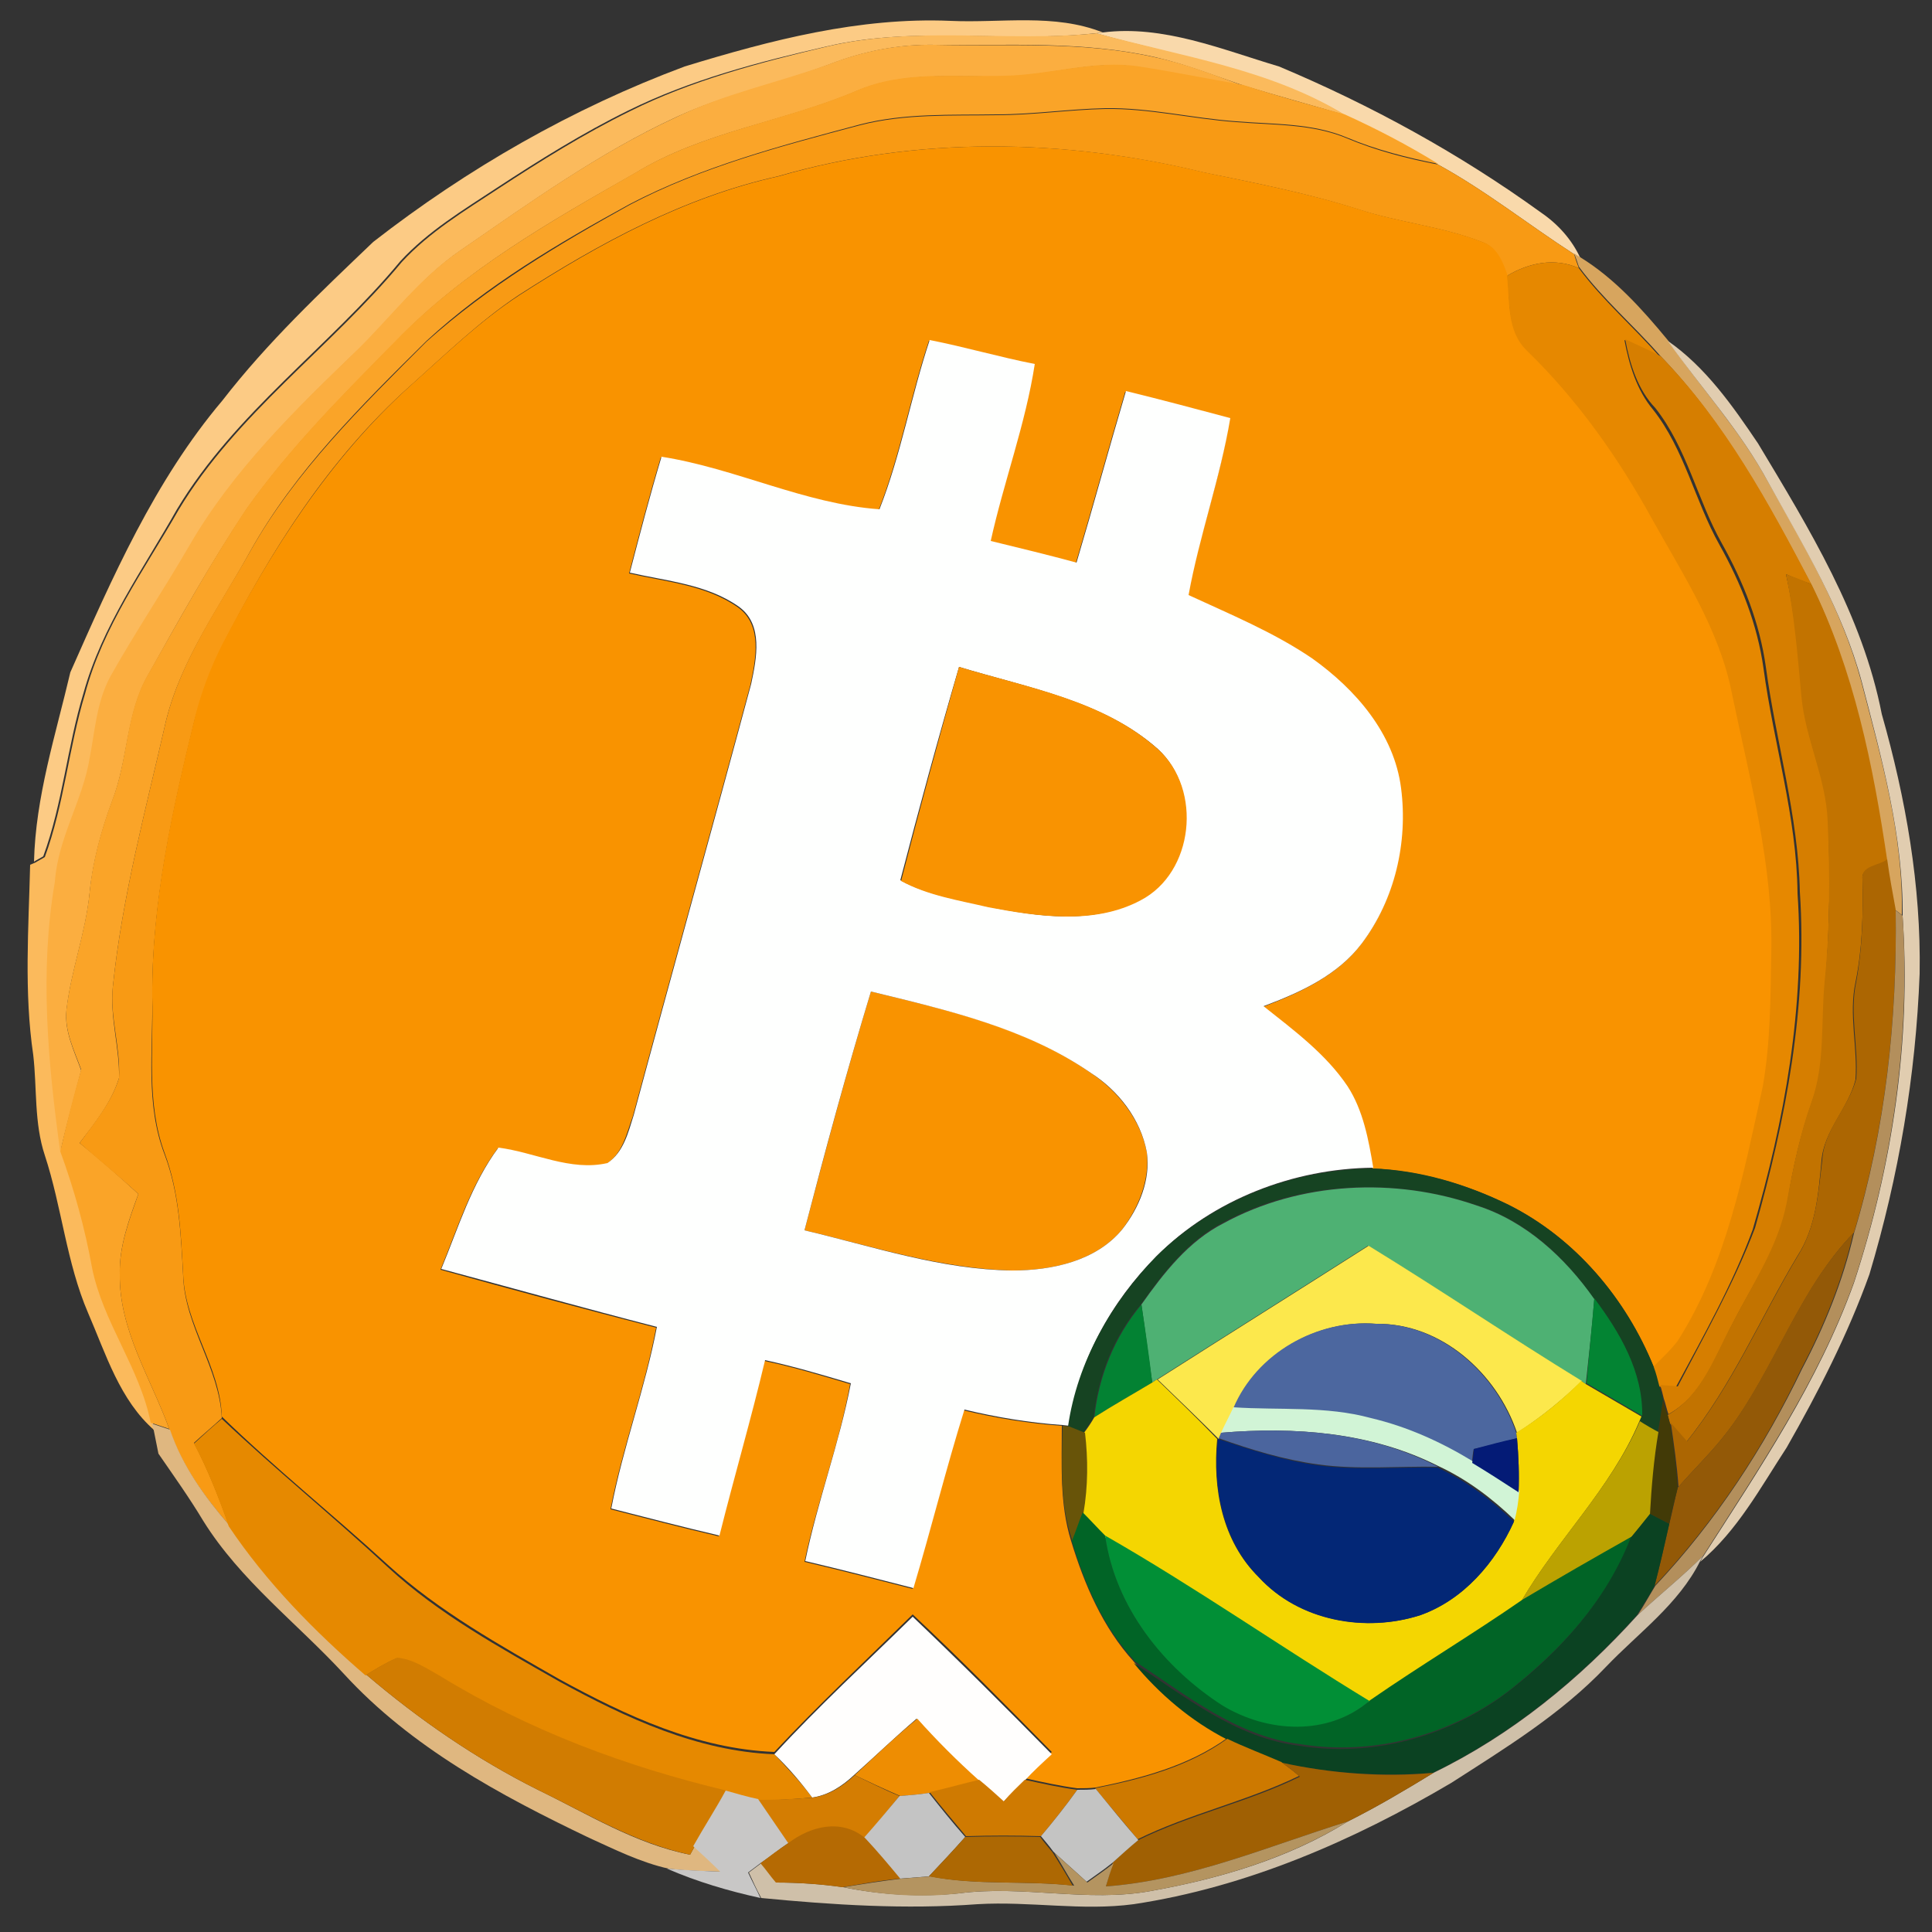 <?xml version="1.0" encoding="utf-8"?>
<!-- Generator: Adobe Illustrator 26.0.3, SVG Export Plug-In . SVG Version: 6.00 Build 0)  -->
<svg version="1.1" id="Layer_1" xmlns="http://www.w3.org/2000/svg" xmlns:xlink="http://www.w3.org/1999/xlink" x="0px" y="0px"
	 viewBox="0 0 250 250" style="enable-background:new 0 0 250 250;" xml:space="preserve">
<rect x="0" y="0" width="250" height="250" fill="#333333" stroke="none"/>
<style type="text/css">
	.st0{fill:#FCCB85;}
	.st1{fill:#F9D9AB;}
	.st2{fill:#FBBA5C;}
	.st3{fill:#FBAE40;}
	.st4{fill:#FAA428;}
	.st5{fill:#F89A14;}
	.st6{fill:#F99300;}
	.st7{fill:#E68800;}
	.st8{fill:#D7A55E;}
	.st9{fill:#FEFFFE;}
	.st10{fill:#D67E00;}
	.st11{fill:#E1CDB0;}
	.st12{fill:#C27300;}
	.st13{fill:#F99301;}
	.st14{fill:#AC6602;}
	.st15{fill:#B38F5C;}
	.st16{fill:#164322;}
	.st17{fill:#4EB173;}
	.st18{fill:#935907;}
	.st19{fill:#FCE84C;}
	.st20{fill:#038433;}
	.st21{fill:#038233;}
	.st22{fill:#4C679F;}
	.st23{fill:#F4D601;}
	.st24{fill:#423A07;}
	.st25{fill:#D1F4D6;}
	.st26{fill:#DFB780;}
	.st27{fill:#E68900;}
	.st28{fill:#685409;}
	.st29{fill:#BBA201;}
	.st30{fill:#4B659E;}
	.st31{fill:#032776;}
	.st32{fill:#041B76;}
	.st33{fill:#016426;}
	.st34{fill:#0B4222;}
	.st35{fill:#018F36;}
	.st36{fill:#CFC0A9;}
	.st37{fill:#FFFEFD;}
	.st38{fill:#D17C01;}
	.st39{fill:#EE8D02;}
	.st40{fill:#CD7900;}
	.st41{fill:#A06003;}
	.st42{fill:#D47D02;}
	.st43{fill:#CF7A01;}
	.st44{fill:#C8C7C6;}
	.st45{fill:#C4C4C3;}
	.st46{fill:#C4C4C4;}
	.st47{fill:#B49460;}
	.st48{fill:#B56A03;}
	.st49{fill:#AD6803;}
</style>
<g id="_x23_fccb85ff">
	<path class="st0" d="M88.6,8.6c11.1-3.4,22.6-6.4,34.4-5.9c6.6,0.3,13.4-1,19.7,1.5l-0.9,0.1c-11.6,1.3-23.3-1-34.8,1.7
		c-8.8,2-17.6,4.3-25.7,8.3c-5.9,2.9-11.5,6.4-17,10c-4.4,2.9-8.9,5.6-12.5,9.5c-9.2,11.1-21.4,19.6-28.9,32.1
		c-4.4,7.8-9.7,15.1-12.1,23.8c-2.1,6.9-2.7,14.3-5.2,21.1c-0.3,0.2-0.9,0.5-1.2,0.7c0.2-8.4,2.8-16.4,4.7-24.5
		C14.5,74.8,20,62.2,28.8,51.8c5.8-7.5,12.7-14,19.5-20.5C60.5,21.8,74.1,14,88.6,8.6z"/>
</g>
<g id="_x23_f9d9abff">
	<path class="st1" d="M142.7,4.2c7.8-1,15.4,2.2,22.8,4.4c11.9,5,23.4,11.3,33.9,18.9c2.2,1.5,4,3.5,5.1,5.9l-0.8-0.5
		c-5.9-3.8-11.4-8.2-17.6-11.6c-3.9-2.4-8-4.5-12.1-6.4c-9.8-5.9-21.3-7.5-32.2-10.6L142.7,4.2z"/>
</g>
<g id="_x23_fbba5cff">
	<path class="st2" d="M107.1,6c11.4-2.7,23.2-0.5,34.8-1.7c10.9,3,22.4,4.6,32.2,10.6c-4.4-1.3-8.8-2.5-13.1-3.8
		c-3.8-1.3-7.6-2.8-11.5-3.7c-9.3-2.1-18.9-1.5-28.4-1.6c-4.7-0.1-9.3,0.8-13.7,2.5c-6.6,2.5-13.6,3.9-20,6.9
		c-9.9,4.6-18.8,11-27.8,17.2c-5.1,3.5-8.8,8.5-13.2,12.8c-8,7.7-16.1,15.6-21.7,25.3c-3.3,5.7-7,11.1-10.2,16.9
		c-1.8,3.2-2,7-2.7,10.6c-0.9,5.5-4.2,10.4-4.5,16c-2,11.6-0.9,23.4,0.7,35c1.8,4.9,3.2,10,4.2,15.1c1.4,7.1,6.1,13,7.6,20.1
		l0.2,0.9c-4.5-3.9-6.3-9.9-8.6-15.2c-2.8-6.5-3.4-13.7-5.6-20.4c-1.4-4.2-1-8.7-1.5-13c-1.2-8.1-0.6-16.4-0.4-24.6l0.7-0.3
		c0.3-0.2,0.9-0.5,1.2-0.7c2.5-6.8,3.1-14.2,5.2-21.1c2.3-8.7,7.7-16.1,12.1-23.8c7.5-12.5,19.7-21,28.9-32.1
		c3.6-3.9,8.1-6.6,12.5-9.5c5.5-3.6,11.1-7.1,17-10C89.5,10.4,98.3,8.1,107.1,6z"/>
</g>
<g id="_x23_fbae40ff">
	<path class="st3" d="M107.3,8.3c4.4-1.7,9-2.6,13.7-2.5c9.5,0.2,19.1-0.5,28.4,1.6c3.9,0.8,7.7,2.3,11.5,3.7
		c-4.5-0.8-9-1.7-13.5-2.4c-5.8-1-11.6,1.1-17.4,1.2c-6.4,0.1-13.1-0.7-19.2,1.9c-9.4,4-19.8,5.2-28.6,10.6
		C71.3,28.6,60,35,51.2,44.2C44.4,51.1,37.5,58,31.9,65.9c-4.6,6.9-8.7,14.2-12.7,21.4c-2.9,5-2.6,11-4.7,16.4
		c-1.4,3.8-2.5,7.8-2.9,11.8c-0.5,5.2-2.4,10-3,15.2c-0.3,2.7,1,5.3,1.9,7.8c-0.9,3.5-1.9,7-2.7,10.6c-1.6-11.6-2.7-23.4-0.7-35
		c0.4-5.7,3.6-10.5,4.5-16c0.7-3.6,0.9-7.3,2.7-10.6c3.2-5.7,6.9-11.2,10.2-16.9c5.6-9.7,13.7-17.6,21.7-25.3
		c4.4-4.3,8.1-9.3,13.2-12.8c9-6.2,17.9-12.6,27.8-17.2C93.7,12.1,100.7,10.7,107.3,8.3z"/>
</g>
<g id="_x23_faa428ff">
	<path class="st4" d="M130,9.8c5.8-0.1,11.6-2.1,17.4-1.2c4.5,0.7,9,1.6,13.5,2.4c4.3,1.4,8.7,2.6,13.1,3.8c4.2,1.9,8.2,4,12.1,6.4
		c-4-0.8-8-1.8-11.8-3.4c-4.5-1.9-9.5-1.7-14.3-2.1c-5.7-0.4-11.3-1.8-17-1.7c-4.7,0.1-9.3,0.8-14,0.8c-5.9,0.1-11.9-0.2-17.7,1.3
		c-10.1,2.7-20.4,5.4-29.8,10.3c-9.3,5.1-18.5,10.5-26.3,17.7c-8.4,8.3-17,16.8-22.8,27.2c-3.9,7.1-8.9,13.9-10.9,21.9
		c-2.6,11.4-5.7,22.8-6.9,34.5c-0.4,4,0.9,7.9,0.8,11.8c-1,3.2-3.1,5.8-5.1,8.4c2.6,2.1,5.1,4.3,7.6,6.6c-1.2,3.3-2.5,6.8-2.4,10.4
		c-0.1,7.2,4,13.4,6.4,20c-0.6-0.2-1.8-0.6-2.4-0.8c-1.4-7.1-6.2-13-7.6-20.1C11,159,9.6,153.9,7.8,149c0.8-3.6,1.7-7.1,2.7-10.6
		c-0.9-2.5-2.2-5-1.9-7.8c0.6-5.1,2.5-10,3-15.2c0.4-4.1,1.5-8,2.9-11.8c2.1-5.3,1.7-11.3,4.7-16.4c4.1-7.2,8.1-14.5,12.7-21.4
		c5.6-7.9,12.5-14.8,19.3-21.7C60,35,71.3,28.6,82.3,22.3c8.8-5.3,19.2-6.6,28.6-10.6C116.9,9.1,123.6,10,130,9.8z"/>
</g>
<g id="_x23_f89a14ff">
	<path class="st5" d="M129,14.9c4.7,0,9.3-0.7,14-0.8c5.7-0.1,11.3,1.3,17,1.7c4.8,0.4,9.8,0.2,14.3,2.1c3.8,1.6,7.7,2.6,11.8,3.4
		c6.2,3.4,11.7,7.8,17.6,11.6c0.1,0.4,0.4,1.3,0.6,1.8c-3.1-1.4-6.5-0.7-9.3,1c-0.6-1.7-1.4-3.8-3.3-4.4c-5.1-2-10.7-2.5-15.9-4.2
		c-6.6-2.1-13.3-3.4-20.1-4.8c-18-4.4-37.1-4.7-55,0.5c-12.2,2.7-23.2,8.7-33.6,15.4C62,41.6,57.6,45.9,53,50
		c-10.4,9.3-18,21.3-24.3,33.7c-1.5,3-2.6,6.2-3.5,9.4c-2.9,11.8-5.6,23.9-5.5,36.1c0.1,6.7-0.9,13.7,1.6,20.2
		c1.9,5,2.1,10.4,2.4,15.7c0.2,6.5,4.7,11.9,5,18.4c-1.2,1.1-2.4,2.1-3.6,3.2c1.8,3.4,3.2,7,4.5,10.6c-3.2-3.7-6.1-7.7-7.7-12.4
		c-2.4-6.6-6.5-12.8-6.4-20c-0.1-3.6,1.2-7,2.4-10.4c-2.5-2.3-5.1-4.4-7.6-6.6c1.9-2.6,4.1-5.2,5.1-8.4c0.2-4-1.2-7.9-0.8-11.8
		c1.2-11.7,4.3-23.1,6.9-34.5c2-8,6.9-14.8,10.9-21.9C38.2,61,46.8,52.6,55.2,44.2c7.9-7.1,17.1-12.6,26.3-17.7
		c9.3-4.9,19.6-7.6,29.8-10.3C117.1,14.7,123.1,15,129,14.9z"/>
</g>
<g id="_x23_f99300ff">
	<path class="st6" d="M100.8,22.8c17.8-5.2,37-4.9,55-0.5c6.7,1.4,13.5,2.7,20.1,4.8c5.2,1.7,10.8,2.2,15.9,4.2
		c1.9,0.6,2.7,2.6,3.3,4.4c0.3,3.3-0.1,7.2,2.7,9.6c6.6,6.3,11.8,13.8,16.2,21.8c4,7.2,8.6,14.3,10.3,22.5
		c2.3,11.1,5.4,22.3,5.1,33.8c-0.1,5.7-0.1,11.5-1.1,17.1c-2.5,11.3-4.7,23-11,32.9c-0.9,1.3-2.1,2.4-3.3,3.5
		c-3.6-8.9-10.2-16.7-18.8-21c-5.5-2.7-11.5-4.4-17.6-4.7c-0.6-3.6-1.2-7.4-3.3-10.5c-2.8-4.3-7-7.3-10.9-10.4
		c4.7-1.8,9.6-4,12.7-8.1c4.3-5.6,6-13.1,5.1-20.1c-1-7.1-5.9-12.8-11.5-16.8c-5-3.4-10.6-5.8-16-8.2c1.4-7.7,4.2-15.1,5.4-22.9
		c-4.5-1.3-9-2.4-13.5-3.5c-2.2,7.4-4.2,14.8-6.4,22.2c-3.7-1-7.4-2-11.1-2.8c1.7-7.7,4.5-15.1,5.7-22.9c-4.6-0.9-9-2.1-13.6-3.1
		c-2.4,7.2-3.7,14.8-6.5,21.9c-9.7-0.7-18.7-5.2-28.2-6.8c-1.5,5-2.8,10-4.1,15c4.8,1.1,10,1.5,14.1,4.4c3.2,2.3,2.3,6.7,1.6,10
		c-5,18.6-10.2,37.2-15.2,55.8c-0.8,2.2-1.3,4.8-3.4,6.2c-4.8,1.1-9.4-1.4-14.1-2c-3.5,4.7-5.2,10.4-7.4,15.7
		c9.3,2.6,18.6,5.1,27.9,7.5c-1.5,8-4.4,15.6-5.9,23.5c4.7,1.2,9.3,2.4,14,3.5c1.9-7.6,4.1-15.1,5.9-22.7c3.8,0.8,7.4,1.9,11.1,3
		c-1.4,7.8-4.3,15.3-5.9,23c4.7,1.1,9.3,2.3,14,3.5c2.3-7.7,4.2-15.5,6.6-23.1c4.2,1,8.4,1.7,12.7,2c0,5-0.3,10.1,1.2,14.9
		c1.7,5.6,4.1,11.2,8.1,15.6c3.3,4.1,7.4,7.5,12.1,9.9c-5,3.6-11.1,5.2-17,6.4c-0.8,0.1-1.6,0.1-2.4,0.1c-2.3-0.3-4.5-0.8-6.8-1.3
		c1.1-1.1,2.3-2.2,3.5-3.4c-5.9-6-11.8-12-18-17.8c-6,5.9-12.2,11.7-17.9,17.8c-10-0.4-19.2-4.7-27.8-9.4
		c-7.7-4.4-15.6-8.8-22.2-14.8c-7.1-6.5-14.6-12.5-21.5-19.2c-0.2-6.5-4.8-11.9-5-18.4c-0.3-5.3-0.5-10.6-2.4-15.7
		c-2.4-6.5-1.4-13.5-1.6-20.2c-0.1-12.3,2.6-24.3,5.5-36.1c0.8-3.2,2-6.4,3.5-9.4C35,71.4,42.6,59.4,53,50c4.6-4.1,9-8.4,14.2-11.8
		C77.6,31.5,88.6,25.5,100.8,22.8z"/>
	<path class="st6" d="M112.7,128.3c9.8,2.4,20,4.6,28.4,10.5c3.6,2.4,6.5,6.1,7.3,10.3c0.4,3.6-1.1,7.2-3.2,10
		c-3.4,4.1-9.1,5.3-14.2,5.3c-9.2-0.2-18-3.1-26.9-5.2C106.8,148.9,109.6,138.5,112.7,128.3z"/>
</g>
<g id="_x23_e68800ff">
	<path class="st7" d="M195,35.7c2.8-1.7,6.2-2.4,9.3-1c3.1,4.2,7.1,7.6,10.5,11.5c-1.5-0.8-3-1.5-4.6-2.2c0.6,3.2,1.6,6.5,3.7,9
		c4.1,5.2,5.4,11.8,8.6,17.5c2.8,5,4.9,10.3,5.7,16c1.3,9.7,4.3,19.2,4.4,29.1c1,14.7-1.7,29.4-5.8,43.5c-2.6,7.1-6.4,13.8-10,20.5
		c-0.6-0.1-1.7-0.1-2.3-0.2c-0.2-0.8-0.5-1.6-0.7-2.4c1.1-1.1,2.3-2.2,3.3-3.5c6.3-9.9,8.5-21.6,11-32.9c1-5.7,1-11.4,1.1-17.1
		c0.3-11.5-2.8-22.7-5.1-33.8c-1.6-8.2-6.3-15.3-10.3-22.5c-4.4-8-9.7-15.5-16.2-21.8C194.9,42.8,195.4,39,195,35.7z"/>
</g>
<g id="_x23_d7a55eff">
	<path class="st8" d="M203.7,32.8l0.8,0.5c4.4,2.7,8,6.7,11.3,10.7c4.2,6.1,9.3,11.6,12.9,18.2c4.7,8.3,9.6,16.6,12.1,25.8
		c2.6,10,5.5,20,5.3,30.4l-0.9-0.7c-0.4-2.2-0.8-4.3-1.1-6.5c-1.9-12.2-4.3-24.6-9.8-35.7c-5.5-10.4-11.2-20.9-19.5-29.5
		c-3.4-3.9-7.4-7.3-10.5-11.5C204.2,34.2,203.9,33.3,203.7,32.8z"/>
</g>
<g id="_x23_fefffeff">
	<path class="st9" d="M120.3,44c4.6,0.9,9,2.2,13.6,3.1c-1.2,7.8-4,15.2-5.7,22.9c3.7,0.9,7.4,1.8,11.1,2.8
		c2.2-7.4,4.2-14.8,6.4-22.2c4.5,1.1,9,2.3,13.5,3.5c-1.3,7.8-4,15.2-5.4,22.9c5.4,2.5,11,4.8,16,8.2c5.6,4,10.6,9.7,11.5,16.8
		c0.9,7-0.8,14.4-5.1,20.1c-3.1,4.1-7.9,6.3-12.7,8.1c3.9,3.1,8.1,6.2,10.9,10.4c2,3.1,2.7,6.9,3.3,10.5c-10.3,0.1-20.7,4.1-28,11.4
		c-5.9,5.9-10.2,13.6-11.3,22l-0.9-0.1c-4.3-0.3-8.5-1-12.7-2c-2.4,7.7-4.3,15.4-6.6,23.1c-4.7-1.2-9.3-2.4-14-3.5
		c1.6-7.8,4.4-15.2,5.9-23c-3.7-1.1-7.4-2.2-11.1-3c-1.8,7.6-4,15.1-5.9,22.7c-4.7-1.1-9.3-2.3-14-3.5c1.5-7.9,4.4-15.6,5.9-23.5
		c-9.3-2.4-18.6-5-27.9-7.5c2.2-5.3,3.9-11,7.4-15.7c4.7,0.6,9.3,3.1,14.1,2c2.1-1.4,2.7-4,3.4-6.2c5-18.6,10.2-37.2,15.2-55.8
		c0.7-3.3,1.6-7.7-1.6-10c-4.1-2.9-9.3-3.3-14.1-4.4c1.3-5,2.6-10,4.1-15c9.6,1.5,18.5,6.1,28.2,6.8C116.6,58.8,117.9,51.2,120.3,44
		 M124.1,86.3c-2.7,9.2-5.2,18.4-7.6,27.6c3.5,1.9,7.5,2.5,11.3,3.4c6.4,1.3,13.7,2.4,19.7-0.9c6.9-3.6,8-14.3,2.3-19.5
		C142.8,90.7,133,89,124.1,86.3 M112.7,128.3c-3.1,10.2-5.9,20.5-8.6,30.9c8.9,2.1,17.7,5.1,26.9,5.2c5.1,0,10.8-1.2,14.2-5.3
		c2.2-2.8,3.7-6.4,3.2-10c-0.8-4.3-3.7-8-7.3-10.3C132.7,133,122.5,130.7,112.7,128.3z"/>
</g>
<g id="_x23_d67e00ff">
	<path class="st10" d="M210.3,43.9c1.5,0.7,3.1,1.4,4.6,2.2c8.3,8.5,14,19,19.5,29.5c-1.1-0.4-2.2-0.8-3.3-1.3
		c1.2,5.2,1.6,10.4,2.1,15.7c0.4,5.6,3.2,10.6,3.4,16.2c0.2,6.9,0.2,13.9-0.4,20.8c-0.5,5.2,0.1,10.5-1.7,15.5
		c-1.5,4.2-2.5,8.6-3.2,13c-1,5.7-4.4,10.5-7,15.6c-2.3,4.3-3.9,9.4-8.4,11.9c-0.2-0.5-0.4-1.5-0.6-2c-0.1-0.4-0.3-1.3-0.5-1.8
		c0.6,0.1,1.7,0.1,2.3,0.2c3.5-6.7,7.3-13.4,10-20.5c4-14.1,6.8-28.7,5.8-43.5c-0.2-9.9-3.1-19.4-4.4-29.1c-0.8-5.7-2.9-11-5.7-16
		c-3.2-5.7-4.5-12.3-8.6-17.5C211.9,50.4,210.9,47.1,210.3,43.9z"/>
</g>
<g id="_x23_e1cdb0ff">
	<path class="st11" d="M215.8,44.1c4.9,3.4,8.4,8.4,11.7,13.3c6.6,11,13.5,22.2,16,35c3.1,10.9,5.1,22.2,4.9,33.6
		c-0.5,13.2-2.7,26.2-6.5,38.9c-2.8,7.8-6.6,15.2-10.7,22.4c-3.4,5.2-6.4,10.8-11.2,14.8l0.4-0.7c7.3-11.4,14.9-22.6,19.5-35.4
		c5-15.2,7.4-31.4,6.3-47.4c0.1-10.4-2.7-20.4-5.3-30.4c-2.5-9.3-7.5-17.5-12.1-25.8C225.2,55.7,220.1,50.2,215.8,44.1z"/>
</g>
<g id="_x23_c27300ff">
	<path class="st12" d="M231.1,74.3c1.1,0.4,2.2,0.8,3.3,1.3c5.5,11.1,8,23.5,9.8,35.7c-1,0.8-3.4,0.8-3.2,2.5
		c0.1,4.4,0,8.9-0.9,13.3c-0.9,4.2,0.3,8.4,0,12.6c-0.9,3.7-4.1,6.6-4.4,10.5c-0.4,4.2-0.7,8.6-3.1,12.3c-4.8,8-8.5,16.8-14.4,24.1
		c-0.7-0.8-1.4-1.6-2.1-2.4c-0.1-0.3-0.2-0.8-0.3-1.1c4.5-2.6,6.1-7.7,8.4-11.9c2.6-5.1,5.9-9.9,7-15.6c0.8-4.4,1.7-8.8,3.2-13
		c1.8-5,1.2-10.3,1.7-15.5c0.7-6.9,0.7-13.8,0.4-20.8c-0.2-5.6-2.9-10.7-3.4-16.2C232.6,84.8,232.2,79.5,231.1,74.3z"/>
</g>
<g id="_x23_f99301ff">
	<path class="st13" d="M124.1,86.3c8.9,2.7,18.7,4.3,25.8,10.7c5.7,5.2,4.6,15.9-2.3,19.5c-6,3.2-13.3,2.1-19.7,0.9
		c-3.8-0.9-7.8-1.5-11.3-3.4C119,104.7,121.5,95.5,124.1,86.3z"/>
</g>
<g id="_x23_ac6602ff">
	<path class="st14" d="M241,113.7c-0.2-1.7,2.2-1.7,3.2-2.5c0.3,2.2,0.7,4.3,1.1,6.5c0.2,14.1-1.3,28.3-5.4,41.8
		c-7.2,7.4-10.2,17.7-16.4,25.8c-1.9,2.5-4.2,4.7-6.3,7.1c-0.2-2.8-0.6-5.6-1-8.3c0.7,0.8,1.4,1.6,2.1,2.4
		c5.9-7.3,9.6-16.1,14.4-24.1c2.3-3.7,2.6-8.1,3.1-12.3c0.2-3.9,3.4-6.8,4.4-10.5c0.3-4.2-0.9-8.4,0-12.6
		C241,122.6,241.1,118.2,241,113.7z"/>
</g>
<g id="_x23_b38f5cff">
	<path class="st15" d="M245.3,117.8l0.9,0.7c1,16-1.3,32.2-6.3,47.4c-4.6,12.8-12.3,24.1-19.5,35.4c-2.7,2.7-5.7,5.1-8.5,7.7
		c0.8-1.2,1.5-2.5,2.3-3.8c7.8-8.3,14.1-17.9,19-28.1c2.9-5.5,5.3-11.4,6.7-17.5C244,146.1,245.5,131.9,245.3,117.8z"/>
</g>
<g id="_x23_164322ff">
	<path class="st16" d="M149.6,162.6c7.4-7.3,17.7-11.3,28-11.4c6.1,0.2,12.1,2,17.6,4.7c8.6,4.3,15.2,12.1,18.8,21
		c0.3,0.8,0.5,1.6,0.7,2.4c0.1,0.4,0.4,1.3,0.5,1.8c-0.2,1.4-0.4,2.8-0.7,4.2c-0.6-0.3-1.8-1.1-2.4-1.4l0.3-0.7
		c0.2-5.7-2.8-10.8-6.2-15.2c-3.7-5.4-8.8-10.1-15.2-12.1c-10.6-3.6-22.9-3.1-32.8,2.3c-4.5,2.3-7.7,6.5-10.6,10.6
		c-3.5,4.1-5.5,9.2-6.1,14.6c-0.4,0.7-0.9,1.3-1.3,2c-0.5-0.2-1.5-0.6-2-0.8C139.4,176.2,143.8,168.6,149.6,162.6z"/>
</g>
<g id="_x23_4eb173ff">
	<path class="st17" d="M158.3,158.3c9.9-5.4,22.2-6,32.8-2.3c6.3,2,11.4,6.7,15.2,12.1c-0.3,3.7-0.7,7.3-1.1,11l-0.6-0.4
		c-9.3-5.7-18.3-11.8-27.6-17.5c-9.1,5.8-18.2,11.5-27.3,17.3l-0.6,0.4c-0.5-3.4-0.9-6.7-1.4-10.1
		C150.6,164.7,153.8,160.6,158.3,158.3z"/>
</g>
<g id="_x23_935907ff">
	<path class="st18" d="M223.4,185.4c6.2-8.1,9.2-18.4,16.4-25.8c-1.4,6.1-3.8,12-6.7,17.5c-4.9,10.3-11.2,19.8-19,28.1
		c0.7-2.7,1.3-5.3,1.9-8c0.4-1.6,0.7-3.1,1.1-4.7C219.2,190.1,221.5,187.9,223.4,185.4z"/>
</g>
<g id="_x23_fce84cff">
	<path class="st19" d="M149.8,178.5c9.1-5.8,18.2-11.5,27.3-17.3c9.3,5.7,18.3,11.8,27.6,17.5c-2.6,2.5-5.4,4.8-8.4,6.7
		c-2.6-7.7-9.8-14.2-18.2-14.1c-7.6-0.6-15.4,3.8-18.4,10.9c-0.5,1.1-1.1,2.2-1.6,3.3l-0.4,0.7C155.1,183.6,152.4,181,149.8,178.5z"
		/>
</g>
<g id="_x23_038433ff">
	<path class="st20" d="M206.3,168c3.3,4.4,6.3,9.5,6.2,15.2c-2.4-1.4-4.8-2.8-7.2-4.2C205.6,175.3,206,171.7,206.3,168z"/>
</g>
<g id="_x23_038233ff">
	<path class="st21" d="M141.6,183.4c0.6-5.4,2.6-10.4,6.1-14.6c0.5,3.3,1,6.7,1.4,10.1C146.6,180.4,144.1,181.8,141.6,183.4z"/>
</g>
<g id="_x23_4c679fff">
	<path class="st22" d="M159.6,182.2c3-7.1,10.8-11.5,18.4-10.9c8.4-0.1,15.6,6.4,18.2,14.1l0.1,0.7c-1.9,0.5-3.7,1-5.6,1.4
		c-0.1,0.4-0.2,1.3-0.2,1.7c-4.1-2.5-8.5-4.5-13.2-5.6C171.6,182,165.5,182.5,159.6,182.2z"/>
</g>
<g id="_x23_f4d601ff">
	<path class="st23" d="M141.6,183.4c2.5-1.6,5-3,7.5-4.5l0.6-0.4c2.6,2.5,5.3,5.1,7.8,7.7c-0.6,6.4,0.6,13.2,5.4,17.9
		c5.2,5.6,13.7,7.2,20.9,4.9c5.6-2,9.7-6.8,12.1-12.1c0.3-1.3,0.5-2.5,0.6-3.8c0.1-2.3,0-4.7-0.2-7l-0.1-0.7
		c3.1-1.9,5.9-4.2,8.4-6.7l0.6,0.4c2.4,1.4,4.8,2.8,7.2,4.2l-0.3,0.7c-3.7,8.7-10.6,15.2-15.3,23.3c-6.5,4.4-13.2,8.5-19.7,13
		c-11.5-7-22.6-14.7-34.2-21.4c-1-1-2-2-2.9-3c0.6-3.4,0.6-6.9,0.2-10.4C140.8,184.7,141.2,184.1,141.6,183.4z"/>
</g>
<g id="_x23_423a07ff">
	<path class="st24" d="M215.2,181.1c0.1,0.5,0.4,1.5,0.6,2c0.1,0.3,0.2,0.9,0.3,1.1c0.5,2.8,0.8,5.6,1,8.3c-0.4,1.6-0.8,3.1-1.1,4.7
		c-0.6-0.3-1.9-1-2.5-1.3c0.1-3.6,0.5-7.1,1.1-10.7C214.8,183.9,215,182.5,215.2,181.1z"/>
</g>
<g id="_x23_d1f4d6ff">
	<path class="st25" d="M158,185.4c0.5-1.1,1.1-2.2,1.6-3.3c5.9,0.4,12-0.2,17.8,1.4c4.7,1.1,9.1,3.1,13.2,5.6c2,1.2,4,2.5,6,3.8
		c-0.1,1.3-0.3,2.6-0.6,3.8c-2.9-2.8-6.2-5.3-9.9-7C177.4,185.3,167.5,184.6,158,185.4z"/>
</g>
<g id="_x23_dfb780ff">
	<path class="st26" d="M19.6,184.2c0.6,0.2,1.8,0.6,2.4,0.8c1.6,4.7,4.5,8.7,7.7,12.4c4.9,7.3,11,13.6,17.7,19.3
		c6.8,5.8,14.2,10.9,22.2,14.9c6.4,3.1,12.6,7,19.7,8.4l0.6-1.1c1.2,1.1,2.3,2.2,3.5,3.3c-2.3-0.1-4.6-0.1-6.9-0.4
		c-3.6-0.8-7-2.5-10.3-4c-11.5-5.5-23-11.7-31.7-21.2c-6.1-6.6-13.4-12.1-18.2-19.8c-1.8-3-3.8-5.8-5.8-8.7c-0.2-1-0.4-2-0.6-3
		L19.6,184.2z"/>
</g>
<g id="_x23_e68900ff">
	<path class="st27" d="M25.1,186.8c1.2-1.1,2.4-2.2,3.6-3.2c7,6.6,14.5,12.7,21.5,19.2c6.6,6.1,14.5,10.4,22.2,14.8
		c8.6,4.7,17.8,9,27.8,9.4c1.7,1.8,3.4,3.6,4.9,5.6c-2.3,0.2-4.7,0.4-7,0.3c-1.4-0.3-2.8-0.7-4.2-1.1c-13-3.1-25.6-7.8-37-14.8
		c-1.8-1-3.6-2.2-5.6-2.4c-1.4,0.6-2.7,1.4-4,2.2c-6.6-5.7-12.8-12-17.7-19.3C28.3,193.8,26.9,190.2,25.1,186.8z"/>
</g>
<g id="_x23_685409ff">
	<path class="st28" d="M137.5,184.5l0.9,0.1c0.5,0.2,1.5,0.6,2,0.8c0.4,3.4,0.4,6.9-0.2,10.4c-0.5,1.2-0.9,2.5-1.4,3.7
		C137.1,194.6,137.4,189.5,137.5,184.5z"/>
</g>
<g id="_x23_bba201ff">
	<path class="st29" d="M212.2,183.9c0.6,0.4,1.8,1.1,2.4,1.4c-0.6,3.5-0.9,7.1-1.1,10.7c-0.8,1-1.6,2-2.4,2.9
		c-4.7,2.8-9.5,5.5-14.2,8.2C201.6,199.1,208.5,192.5,212.2,183.9z"/>
</g>
<g id="_x23_4b659eff">
	<path class="st30" d="M158,185.4c9.5-0.8,19.4-0.1,28.1,4.4c-5.2-0.1-10.4,0.4-15.5-0.3c-4.4-0.6-8.7-1.9-12.9-3.4L158,185.4z"/>
</g>
<g id="_x23_032776ff">
	<path class="st31" d="M157.6,186.2c4.2,1.4,8.5,2.8,12.9,3.4c5.2,0.7,10.4,0.2,15.5,0.3c3.7,1.7,7,4.2,9.9,7
		c-2.4,5.3-6.5,10.1-12.1,12.1c-7.1,2.3-15.7,0.8-20.9-4.9C158.2,199.4,156.9,192.5,157.6,186.2z"/>
</g>
<g id="_x23_041b76ff">
	<path class="st32" d="M190.7,187.5c1.9-0.5,3.7-1,5.6-1.4c0.2,2.3,0.3,4.7,0.2,7c-2-1.3-4-2.6-6-3.8
		C190.6,188.8,190.7,187.9,190.7,187.5z"/>
</g>
<g id="_x23_016426ff">
	<path class="st33" d="M138.7,199.4c0.5-1.2,0.9-2.5,1.4-3.7c1,1,1.9,2,2.9,3c1.3,9.2,7.5,17.1,15.3,21.9c5.8,3.5,13.6,4.1,19-0.6
		c6.5-4.5,13.2-8.5,19.7-13c4.7-2.8,9.4-5.5,14.2-8.2c-3.2,8.2-9.3,14.8-16.1,20.1c-7.6,5.7-17.4,8.3-26.8,6.8
		c-8.2-1-14.7-6.3-21.4-10.7C142.8,210.6,140.4,205.1,138.7,199.4z"/>
</g>
<g id="_x23_0b4222ff">
	<path class="st34" d="M213.5,195.9c0.6,0.3,1.9,1,2.5,1.3c-0.6,2.7-1.2,5.3-1.9,8c-0.7,1.3-1.5,2.5-2.3,3.8
		c-7.5,8.3-16.3,15.5-26.4,20.4c-6.6,0.5-13.2,0.1-19.6-1.3c-2.3-1-4.7-2-7-3c-4.7-2.4-8.8-5.9-12.1-9.9c6.6,4.3,13.2,9.7,21.4,10.7
		c9.4,1.5,19.2-1.1,26.8-6.8c6.9-5.3,12.9-11.9,16.1-20.1C211.9,197.9,212.7,196.9,213.5,195.9z"/>
</g>
<g id="_x23_018f36ff">
	<path class="st35" d="M143,198.7c11.7,6.7,22.7,14.4,34.2,21.4c-5.4,4.6-13.2,4.1-19,0.6C150.6,215.8,144.3,208,143,198.7z"/>
</g>
<g id="_x23_cfc0a9ff">
	<path class="st36" d="M211.9,209c2.8-2.6,5.8-5,8.5-7.7l-0.4,0.7c-2.8,5.6-8,9.3-12.2,13.7c-5.8,6.1-13,10.5-20,15
		c-12.7,7.5-26.5,13.5-41.1,15.7c-6.7,0.9-13.4-0.4-20.2,0c-9.3,0.7-18.7,0.1-28-0.8c-0.6-1.1-1.1-2.2-1.6-3.3
		c0.4-0.3,1.2-0.9,1.6-1.2c0.7,0.8,1.3,1.7,2,2.5c2.9,0,5.8,0.2,8.6,0.6c4.9,1,10,1.3,15,0.8c8.3-1.1,16.6,1.2,24.8-0.3
		c8.9-1.6,17.8-4.2,25.5-9c3.8-1.9,7.5-4.1,11.1-6.3C195.6,224.5,204.4,217.3,211.9,209z"/>
</g>
<g id="_x23_fffefdff">
	<path class="st37" d="M100.2,227c5.7-6.2,11.9-11.9,17.9-17.8c6.1,5.8,12.1,11.8,18,17.8c-1.2,1.1-2.4,2.2-3.5,3.4
		c-0.9,0.9-1.9,1.9-2.8,2.8c-1.1-0.9-2.1-1.8-3.2-2.8c-2.8-2.5-5.5-5.2-8-8c-2.8,2.4-5.4,4.9-8.1,7.3c-1.5,1.4-3.3,2.6-5.4,2.9
		C103.6,230.6,102,228.7,100.2,227z"/>
</g>
<g id="_x23_d17c01ff">
	<path class="st38" d="M51.4,214.5c2.1,0.2,3.8,1.4,5.6,2.4c11.4,7,24,11.7,37,14.8c-1.4,2.4-2.8,4.7-4.1,7.2l-0.6,1.1
		c-7.1-1.5-13.3-5.3-19.7-8.4c-8-4-15.4-9.1-22.2-14.9C48.7,215.9,50,215.1,51.4,214.5z"/>
</g>
<g id="_x23_ee8d02ff">
	<path class="st39" d="M110.6,229.7c2.7-2.5,5.3-5,8.1-7.3c2.5,2.8,5.2,5.5,8,8c-2.1,0.6-4.3,1.1-6.4,1.6c-1.3,0.2-2.5,0.3-3.8,0.4
		C114.4,231.5,112.5,230.6,110.6,229.7z"/>
</g>
<g id="_x23_cd7900ff">
	<path class="st40" d="M158.8,225c2.3,1.1,4.7,2,7,3c0.8,0.6,1.6,1.2,2.3,1.8c-6.8,3.3-14.2,4.9-20.9,8.2c-1.8-2.2-3.7-4.4-5.5-6.6
		C147.8,230.2,153.8,228.6,158.8,225z"/>
</g>
<g id="_x23_a06003ff">
	<path class="st41" d="M165.9,228.1c6.4,1.4,13.1,1.9,19.6,1.3c-3.6,2.2-7.3,4.4-11.1,6.3c-10.3,3.2-20.4,7.6-31.3,8.4
		c0.3-1,0.6-2.1,0.9-3.1c1.1-1,2.1-2,3.3-2.9c6.7-3.3,14.2-4.9,20.9-8.2C167.4,229.2,166.6,228.6,165.9,228.1z"/>
</g>
<g id="_x23_d47d02ff">
	<path class="st42" d="M105.2,232.6c2.1-0.3,3.9-1.5,5.4-2.9c1.9,0.9,3.8,1.9,5.8,2.7c-1.5,1.8-3,3.7-4.5,5.5
		c-3.1-2.5-7-1.5-9.9,0.7c-1.3-1.9-2.6-3.8-3.9-5.7C100.5,232.9,102.8,232.8,105.2,232.6z"/>
</g>
<g id="_x23_cf7a01ff">
	<path class="st43" d="M132.6,230.3c2.3,0.5,4.5,1,6.8,1.3c-1.5,2.1-3.1,4.1-4.7,6c-3.2-0.1-6.5-0.1-9.7,0c-1.6-1.9-3.2-3.8-4.7-5.7
		c2.2-0.5,4.3-1.1,6.4-1.6c1.1,0.9,2.1,1.8,3.2,2.8C130.7,232.1,131.7,231.2,132.6,230.3z"/>
</g>
<g id="_x23_c8c7c6ff">
	<path class="st44" d="M93.9,231.7c1.4,0.4,2.8,0.8,4.2,1.1c1.3,1.9,2.6,3.8,3.9,5.7c-1.2,0.8-2.4,1.8-3.6,2.6
		c-0.4,0.3-1.2,0.9-1.6,1.2c0.5,1.1,1.1,2.2,1.6,3.3c-4.1-0.9-8.2-2.1-12.1-3.8c2.3,0.2,4.6,0.3,6.9,0.4c-1.1-1.1-2.3-2.2-3.5-3.3
		C91.1,236.4,92.6,234.1,93.9,231.7z"/>
</g>
<g id="_x23_c4c4c3ff">
	<path class="st45" d="M139.4,231.6c0.8,0,1.6,0,2.4-0.1c1.8,2.2,3.6,4.4,5.5,6.6c-1.1,0.9-2.2,1.9-3.3,2.9
		c-1.1,0.9-2.3,1.7-3.4,2.5c-1.4-1.3-2.9-2.6-4.3-3.9c-0.5-0.7-1.1-1.4-1.6-2C136.3,235.7,137.9,233.7,139.4,231.6z"/>
</g>
<g id="_x23_c4c4c4ff">
	<path class="st46" d="M116.4,232.4c1.3-0.1,2.6-0.2,3.8-0.4c1.5,1.9,3.1,3.9,4.7,5.7c-1.5,1.7-3.1,3.4-4.7,5.1
		c-1.3,0.1-2.5,0.2-3.8,0.3c-1.5-1.8-3-3.6-4.6-5.3C113.4,236,114.9,234.2,116.4,232.4z"/>
</g>
<g id="_x23_b49460ff">
	<path class="st47" d="M143.1,244.1c10.9-0.8,21-5.2,31.3-8.4c-7.8,4.8-16.6,7.4-25.5,9c-8.2,1.5-16.6-0.8-24.8,0.3
		c-5,0.6-10.1,0.2-15-0.8c2.5-0.4,5-0.8,7.5-1.1c1.3-0.1,2.5-0.2,3.8-0.3c6.1,1.2,12.4,0.5,18.6,1.2c-0.9-1.4-1.7-2.9-2.6-4.3
		c1.4,1.3,2.9,2.6,4.3,3.9c1.1-0.8,2.3-1.6,3.4-2.5C143.7,242.1,143.4,243.1,143.1,244.1z"/>
</g>
<g id="_x23_b56a03ff">
	<path class="st48" d="M102,238.5c2.9-2.2,6.8-3.2,9.9-0.7c1.6,1.7,3.1,3.5,4.6,5.3c-2.5,0.2-5,0.7-7.5,1.1
		c-2.8-0.4-5.7-0.6-8.6-0.6c-0.7-0.8-1.3-1.7-2-2.5C99.6,240.2,100.8,239.3,102,238.5z"/>
</g>
<g id="_x23_ad6803ff">
	<path class="st49" d="M124.9,237.7c3.2-0.1,6.5-0.1,9.7,0c0.5,0.7,1.1,1.4,1.6,2c0.9,1.4,1.8,2.9,2.6,4.3c-6.2-0.7-12.5,0-18.6-1.2
		C121.8,241.1,123.4,239.4,124.9,237.7z"/>
</g>
</svg>
